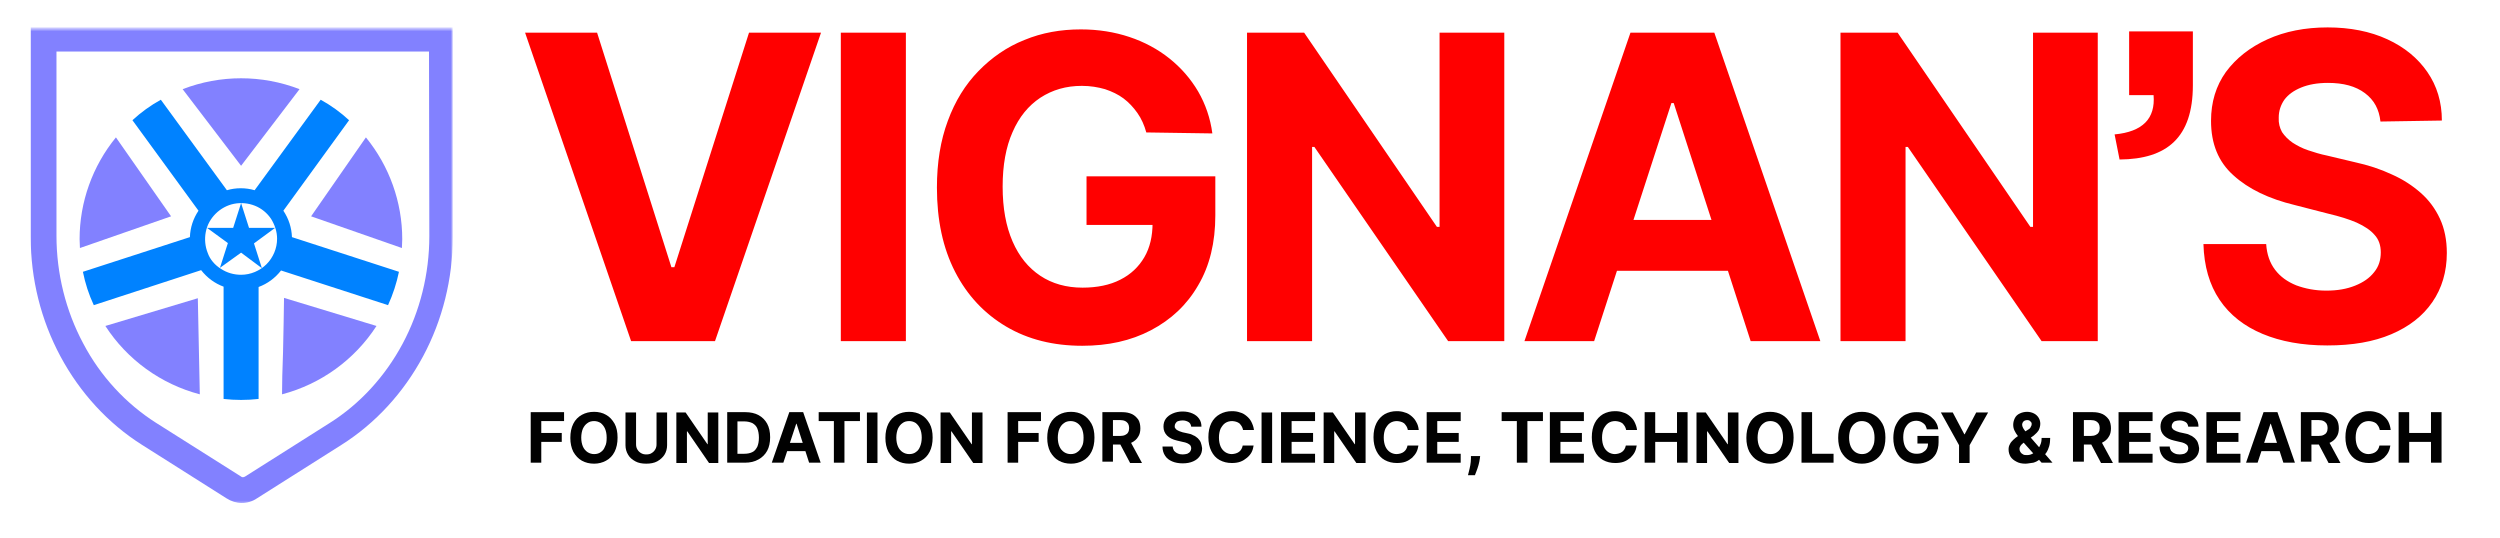 <svg width="757" height="163" viewBox="0 0 757 163" fill="none" xmlns="http://www.w3.org/2000/svg">
<path d="M180.8 9.901L203.3 80.901H204.2L226.8 9.901H248.6L216.5 103.301H191.1L159 9.901H180.8ZM274.3 9.901V103.301H254.6V9.901H274.3ZM347.1 40.101C346.5 37.901 345.6 35.901 344.4 34.201C343.2 32.501 341.8 31.001 340.2 29.801C338.6 28.601 336.7 27.701 334.6 27.001C332.5 26.401 330.2 26.001 327.6 26.001C322.8 26.001 318.7 27.201 315 29.601C311.4 32.001 308.6 35.401 306.6 40.001C304.6 44.501 303.6 50.001 303.6 56.501C303.6 63.001 304.6 68.501 306.6 73.101C308.6 77.701 311.4 81.101 315 83.501C318.6 85.901 322.9 87.101 327.8 87.101C332.2 87.101 336.1 86.301 339.2 84.701C342.4 83.101 344.8 80.801 346.5 77.901C348.2 75.001 349 71.501 349 67.501L353 68.101H329V53.401H368V65.201C368 73.401 366.3 80.501 362.8 86.401C359.4 92.301 354.6 96.801 348.5 100.001C342.4 103.201 335.5 104.701 327.7 104.701C319 104.701 311.3 102.801 304.7 98.901C298.1 95.001 292.9 89.501 289.2 82.301C285.5 75.101 283.7 66.601 283.7 56.801C283.7 49.201 284.8 42.501 287 36.601C289.2 30.601 292.3 25.601 296.3 21.501C300.3 17.401 304.9 14.201 310.2 12.101C315.5 9.901 321.2 8.901 327.3 8.901C332.6 8.901 337.5 9.701 342 11.201C346.5 12.701 350.6 14.901 354.1 17.701C357.6 20.501 360.5 23.801 362.8 27.701C365 31.501 366.5 35.801 367.1 40.401L347.1 40.101ZM455.5 9.901V103.301H438.5L398 44.501H397.3V103.301H377.6V9.901H394.9L435.1 68.701H435.9V9.901H455.5ZM482.7 103.301H461.6L493.7 9.901H519.1L551.2 103.301H530.1L506.8 31.201H506.1L482.7 103.301ZM481.4 66.601H531.2V82.001H481.4V66.601ZM635.2 9.901V103.301H618.2L577.7 44.501H577V103.301H557.3V9.901H574.6L614.8 68.701H615.6V9.901H635.2ZM720.8 36.801C720.4 33.101 718.9 30.301 716.1 28.201C713.3 26.101 709.6 25.101 704.9 25.101C701.7 25.101 699 25.601 696.8 26.501C694.6 27.401 692.9 28.601 691.7 30.201C690.6 31.801 690 33.601 690 35.601C689.9 37.301 690.3 38.701 691 40.001C691.8 41.201 692.9 42.301 694.2 43.201C695.6 44.101 697.1 44.901 698.9 45.501C700.7 46.101 702.6 46.701 704.6 47.101L713 49.101C717.1 50.001 720.8 51.201 724.2 52.801C727.6 54.301 730.5 56.201 733 58.401C735.5 60.601 737.4 63.201 738.8 66.201C740.2 69.201 740.9 72.701 740.9 76.601C740.9 82.301 739.4 87.301 736.5 91.501C733.6 95.701 729.5 98.901 724.1 101.201C718.7 103.501 712.3 104.601 704.7 104.601C697.1 104.601 690.6 103.401 685.1 101.101C679.6 98.801 675.2 95.401 672.1 90.801C669 86.201 667.4 80.601 667.2 73.901H686.2C686.4 77.001 687.3 79.601 688.9 81.701C690.5 83.801 692.6 85.301 695.3 86.401C698 87.401 701 88.001 704.4 88.001C707.8 88.001 710.6 87.501 713.1 86.501C715.6 85.501 717.5 84.201 718.9 82.401C720.3 80.701 720.9 78.701 720.9 76.401C720.9 74.301 720.3 72.501 719 71.101C717.8 69.701 716 68.501 713.6 67.401C711.3 66.401 708.4 65.501 705 64.701L694.9 62.101C687 60.201 680.8 57.201 676.3 53.101C671.7 49.001 669.5 43.501 669.5 36.601C669.5 30.901 671 26.001 674 21.801C677.1 17.601 681.3 14.301 686.6 11.901C691.9 9.501 698 8.301 704.8 8.301C711.6 8.301 717.7 9.501 722.9 11.901C728.1 14.301 732.1 17.601 735 21.801C737.9 26.001 739.4 30.901 739.4 36.501L720.8 36.801Z" fill="#FF0000"/>
<path d="M640.301 40.7C648.801 39.9 652.701 35.9 652.101 28.8H644.701V9.5H664.001V25.8C664.001 41.7 656.101 48.2 641.801 48.3L640.301 40.7Z" fill="#FF0000"/>
<path d="M726.301 140.101V124.801H729.501V131.101H736.101V124.801H739.301V140.101H736.101V133.801H729.501V140.101H726.301Z" fill="#010101"/>
<path d="M723.899 130.2H720.599C720.499 129.8 720.399 129.4 720.199 129.1C719.999 128.8 719.799 128.5 719.499 128.2C719.199 128 718.899 127.8 718.499 127.7C718.099 127.6 717.699 127.5 717.299 127.5C716.499 127.5 715.799 127.7 715.199 128.1C714.599 128.5 714.199 129.1 713.799 129.8C713.499 130.5 713.299 131.4 713.299 132.5C713.299 133.6 713.499 134.5 713.799 135.2C714.099 135.9 714.599 136.5 715.199 136.9C715.799 137.3 716.499 137.5 717.199 137.5C717.599 137.5 717.999 137.4 718.399 137.3C718.799 137.2 719.099 137 719.399 136.8C719.699 136.6 719.899 136.3 720.099 136C720.299 135.7 720.399 135.3 720.499 134.9H723.799C723.699 135.6 723.499 136.3 723.199 136.9C722.899 137.5 722.399 138.1 721.899 138.6C721.299 139.1 720.699 139.5 719.899 139.8C719.099 140.1 718.199 140.2 717.299 140.2C715.899 140.2 714.699 139.9 713.599 139.3C712.499 138.7 711.699 137.8 711.099 136.6C710.499 135.4 710.199 134 710.199 132.4C710.199 130.7 710.499 129.3 711.099 128.1C711.699 126.9 712.599 126 713.699 125.4C714.799 124.8 715.999 124.5 717.299 124.5C718.199 124.5 718.999 124.6 719.799 124.9C720.599 125.1 721.199 125.5 721.799 126C722.399 126.5 722.899 127.1 723.199 127.7C723.599 128.5 723.799 129.3 723.899 130.2Z" fill="#010101"/>
<path d="M696.699 140.101V124.801H702.699C703.899 124.801 704.799 125.001 705.699 125.401C706.499 125.801 707.099 126.401 707.599 127.101C707.999 127.801 708.199 128.701 708.199 129.701C708.199 130.701 707.999 131.601 707.499 132.301C707.099 133.001 706.399 133.601 705.599 134.001C704.799 134.401 703.799 134.601 702.599 134.601H698.599V132.001H702.099C702.699 132.001 703.199 131.901 703.599 131.701C703.999 131.501 704.299 131.301 704.499 130.901C704.699 130.601 704.799 130.101 704.799 129.601C704.799 129.101 704.699 128.701 704.499 128.301C704.299 128.001 703.999 127.701 703.599 127.501C703.199 127.301 702.699 127.201 702.099 127.201H699.899V139.801H696.699V140.101ZM704.899 133.201L708.699 140.201H705.099L701.399 133.201H704.899Z" fill="#010101"/>
<path d="M683.602 140.101H680.102L685.402 124.801H689.602L694.902 140.101H691.402L687.602 128.301H687.502L683.602 140.101ZM683.402 134.101H691.602V136.601H683.402V134.101Z" fill="#010101"/>
<path d="M668.102 140.101V124.801H678.402V127.501H671.302V131.101H677.802V133.801H671.302V137.401H678.402V140.101H668.102Z" fill="#010101"/>
<path d="M662.598 129.202C662.498 128.602 662.298 128.102 661.798 127.802C661.298 127.502 660.698 127.302 659.998 127.302C659.498 127.302 658.998 127.402 658.698 127.502C658.298 127.602 658.098 127.802 657.898 128.102C657.698 128.402 657.598 128.702 657.598 129.002C657.598 129.302 657.598 129.502 657.798 129.702C657.898 129.902 658.098 130.102 658.298 130.202C658.498 130.302 658.798 130.502 659.098 130.602C659.398 130.702 659.698 130.802 659.998 130.902L661.398 131.202C662.098 131.302 662.698 131.502 663.198 131.802C663.798 132.002 664.198 132.402 664.598 132.702C664.998 133.102 665.298 133.502 665.498 134.002C665.698 134.502 665.798 135.102 665.898 135.702C665.898 136.602 665.698 137.402 665.198 138.102C664.698 138.802 664.098 139.302 663.198 139.702C662.298 140.102 661.298 140.302 659.998 140.302C658.798 140.302 657.698 140.102 656.798 139.702C655.898 139.302 655.198 138.802 654.698 138.002C654.198 137.302 653.898 136.302 653.898 135.202H656.998C656.998 135.702 657.198 136.102 657.398 136.502C657.698 136.802 657.998 137.102 658.498 137.302C658.898 137.502 659.398 137.602 659.998 137.602C660.498 137.602 660.998 137.502 661.398 137.402C661.798 137.202 662.098 137.002 662.298 136.702C662.498 136.402 662.598 136.102 662.598 135.702C662.598 135.402 662.498 135.102 662.298 134.802C662.098 134.602 661.798 134.402 661.398 134.202C660.998 134.002 660.498 133.902 659.998 133.802L658.298 133.402C656.998 133.102 655.998 132.602 655.298 131.902C654.598 131.202 654.198 130.302 654.198 129.202C654.198 128.302 654.398 127.502 654.898 126.802C655.398 126.102 656.098 125.602 656.998 125.202C657.898 124.802 658.898 124.602 659.998 124.602C661.098 124.602 662.098 124.802 662.998 125.202C663.898 125.602 664.498 126.102 664.998 126.802C665.498 127.502 665.698 128.302 665.698 129.202H662.598Z" fill="#010101"/>
<path d="M641.5 140.101V124.801H651.8V127.501H644.7V131.101H651.2V133.801H644.7V137.401H651.8V140.101H641.5Z" fill="#010101"/>
<path d="M627.699 140.101V124.801H633.699C634.899 124.801 635.799 125.001 636.699 125.401C637.499 125.801 638.099 126.401 638.599 127.101C638.999 127.801 639.199 128.701 639.199 129.701C639.199 130.701 638.999 131.601 638.499 132.301C638.099 133.001 637.399 133.601 636.599 134.001C635.799 134.401 634.799 134.601 633.599 134.601H629.599V132.001H633.099C633.699 132.001 634.199 131.901 634.599 131.701C634.999 131.501 635.299 131.301 635.499 130.901C635.699 130.601 635.799 130.101 635.799 129.601C635.799 129.101 635.699 128.701 635.499 128.301C635.299 128.001 634.999 127.701 634.599 127.501C634.199 127.301 633.699 127.201 633.099 127.201H630.999V139.801H627.699V140.101ZM635.999 133.201L639.799 140.201H636.199L632.499 133.201H635.999Z" fill="#010101"/>
<path d="M613.299 140.401C612.199 140.401 611.299 140.201 610.599 139.801C609.799 139.401 609.199 138.901 608.799 138.301C608.399 137.601 608.199 136.901 608.199 136.101C608.199 135.501 608.299 135.001 608.599 134.501C608.799 134.001 609.199 133.601 609.599 133.201C609.999 132.801 610.499 132.401 611.099 132.001L614.099 130.101C614.499 129.901 614.799 129.601 614.899 129.301C615.099 129.001 615.199 128.701 615.199 128.401C615.199 128.101 615.099 127.801 614.799 127.601C614.599 127.301 614.199 127.201 613.799 127.201C613.499 127.201 613.199 127.301 612.999 127.401C612.799 127.501 612.599 127.701 612.499 127.901C612.399 128.101 612.299 128.301 612.299 128.601C612.299 128.901 612.399 129.201 612.599 129.601C612.799 129.901 612.999 130.301 613.299 130.601C613.599 131.001 613.899 131.401 614.299 131.801L621.499 140.101H618.199L612.199 133.401C611.799 132.901 611.399 132.501 610.999 132.001C610.599 131.501 610.299 131.001 609.999 130.401C609.699 129.801 609.599 129.201 609.599 128.601C609.599 127.901 609.799 127.201 610.099 126.601C610.399 126.001 610.899 125.501 611.599 125.201C612.199 124.901 612.999 124.701 613.799 124.701C614.599 124.701 615.299 124.901 615.899 125.201C616.499 125.501 616.999 126.001 617.299 126.501C617.599 127.001 617.799 127.601 617.799 128.301C617.799 129.001 617.599 129.701 617.299 130.301C616.899 130.901 616.399 131.401 615.799 131.901L612.699 134.101C612.299 134.401 611.999 134.701 611.799 135.001C611.599 135.301 611.499 135.601 611.499 135.901C611.499 136.301 611.599 136.601 611.799 136.901C611.999 137.201 612.199 137.401 612.599 137.601C612.899 137.801 613.299 137.801 613.799 137.801C614.299 137.801 614.899 137.701 615.399 137.401C615.899 137.201 616.399 136.801 616.799 136.301C617.199 135.801 617.599 135.301 617.799 134.701C618.099 134.101 618.199 133.401 618.199 132.601H620.799C620.799 133.501 620.699 134.401 620.499 135.101C620.299 135.801 619.999 136.501 619.599 137.101C619.199 137.701 618.799 138.101 618.399 138.501C618.299 138.601 618.099 138.701 617.999 138.801C617.899 138.901 617.699 139.001 617.599 139.101C616.999 139.601 616.399 139.901 615.699 140.101C614.699 140.201 613.999 140.401 613.299 140.401Z" fill="#010101"/>
<path d="M587.699 124.9H591.299L594.799 131.5H594.899L598.399 124.9H601.999L596.399 134.8V140.2H593.199V134.8L587.699 124.9Z" fill="#010101"/>
<path d="M583.401 129.801C583.301 129.401 583.101 129.101 583.001 128.801C582.801 128.501 582.601 128.301 582.301 128.101C582.001 127.901 581.701 127.701 581.401 127.601C581.101 127.501 580.701 127.401 580.301 127.401C579.501 127.401 578.801 127.601 578.201 128.001C577.601 128.401 577.201 129.001 576.801 129.701C576.501 130.401 576.301 131.301 576.301 132.401C576.301 133.501 576.501 134.401 576.801 135.101C577.101 135.801 577.601 136.401 578.201 136.801C578.801 137.201 579.501 137.401 580.301 137.401C581.001 137.401 581.701 137.301 582.201 137.001C582.701 136.701 583.101 136.401 583.401 135.901C583.701 135.401 583.801 134.901 583.801 134.201L584.501 134.301H580.601V132.001H587.001V133.901C587.001 135.201 586.701 136.401 586.201 137.401C585.601 138.401 584.901 139.101 583.901 139.601C582.901 140.101 581.801 140.401 580.501 140.401C579.101 140.401 577.801 140.101 576.701 139.501C575.601 138.901 574.801 138.001 574.201 136.801C573.601 135.601 573.301 134.201 573.301 132.601C573.301 131.401 573.501 130.301 573.801 129.301C574.201 128.301 574.701 127.501 575.301 126.801C576.001 126.101 576.701 125.601 577.601 125.301C578.501 124.901 579.401 124.801 580.401 124.801C581.301 124.801 582.101 124.901 582.801 125.201C583.501 125.401 584.201 125.801 584.801 126.301C585.401 126.801 585.901 127.301 586.201 127.901C586.601 128.501 586.801 129.201 586.901 130.001H583.401V129.801Z" fill="#010101"/>
<path d="M570.902 132.501C570.902 134.201 570.602 135.601 570.002 136.801C569.402 138.001 568.502 138.901 567.402 139.501C566.302 140.101 565.102 140.401 563.802 140.401C562.402 140.401 561.202 140.101 560.102 139.501C559.002 138.901 558.202 138.001 557.502 136.801C556.902 135.601 556.602 134.201 556.602 132.601C556.602 130.901 556.902 129.501 557.502 128.301C558.102 127.101 559.002 126.201 560.102 125.601C561.202 125.001 562.402 124.701 563.802 124.701C565.102 124.701 566.402 125.001 567.402 125.601C568.502 126.201 569.302 127.101 570.002 128.301C570.602 129.401 570.902 130.801 570.902 132.501ZM567.602 132.501C567.602 131.401 567.402 130.501 567.102 129.801C566.802 129.101 566.302 128.501 565.802 128.101C565.202 127.701 564.502 127.501 563.802 127.501C563.002 127.501 562.302 127.701 561.802 128.101C561.202 128.501 560.802 129.001 560.402 129.801C560.102 130.501 559.902 131.501 559.902 132.501C559.902 133.601 560.102 134.501 560.402 135.201C560.702 135.901 561.202 136.501 561.802 136.901C562.402 137.301 563.102 137.501 563.802 137.501C564.602 137.501 565.302 137.301 565.802 136.901C566.402 136.501 566.802 136.001 567.102 135.201C567.502 134.501 567.602 133.601 567.602 132.501Z" fill="#010101"/>
<path d="M545.5 140.101V124.801H548.7V137.401H555.2V140.101H545.5Z" fill="#010101"/>
<path d="M543.101 132.501C543.101 134.201 542.801 135.601 542.201 136.801C541.601 138.001 540.701 138.901 539.601 139.501C538.501 140.101 537.301 140.401 536.001 140.401C534.601 140.401 533.401 140.101 532.301 139.501C531.201 138.901 530.401 138.001 529.701 136.801C529.101 135.601 528.801 134.201 528.801 132.601C528.801 130.901 529.101 129.501 529.701 128.301C530.301 127.101 531.201 126.201 532.301 125.601C533.401 125.001 534.601 124.701 536.001 124.701C537.301 124.701 538.601 125.001 539.601 125.601C540.701 126.201 541.501 127.101 542.201 128.301C542.801 129.401 543.101 130.801 543.101 132.501ZM539.901 132.501C539.901 131.401 539.701 130.501 539.401 129.801C539.101 129.101 538.601 128.501 538.101 128.101C537.501 127.701 536.801 127.501 536.101 127.501C535.301 127.501 534.601 127.701 534.101 128.101C533.501 128.501 533.101 129.001 532.701 129.801C532.401 130.501 532.201 131.501 532.201 132.501C532.201 133.601 532.401 134.501 532.701 135.201C533.001 135.901 533.501 136.501 534.101 136.901C534.701 137.301 535.401 137.501 536.101 137.501C536.901 137.501 537.601 137.301 538.101 136.901C538.701 136.501 539.101 136.001 539.401 135.201C539.701 134.501 539.901 133.601 539.901 132.501Z" fill="#010101"/>
<path d="M526.399 124.9V140.2H523.599L516.999 130.6H516.899V140.2H513.699V124.9H516.499L523.099 134.5H523.199V124.9H526.399Z" fill="#010101"/>
<path d="M498 140.101V124.801H501.2V131.101H507.8V124.801H511V140.101H507.8V133.801H501.2V140.101H498Z" fill="#010101"/>
<path d="M495.7 130.2H492.4C492.3 129.8 492.2 129.4 492 129.1C491.8 128.8 491.6 128.5 491.3 128.2C491 128 490.7 127.8 490.3 127.7C489.9 127.6 489.5 127.5 489.1 127.5C488.3 127.5 487.6 127.7 487 128.1C486.4 128.5 486 129.1 485.6 129.8C485.3 130.5 485.1 131.4 485.1 132.5C485.1 133.6 485.3 134.5 485.6 135.2C485.9 135.9 486.4 136.5 487 136.9C487.6 137.3 488.3 137.5 489 137.5C489.4 137.5 489.8 137.4 490.2 137.3C490.6 137.2 490.9 137 491.2 136.8C491.5 136.6 491.7 136.3 491.9 136C492.1 135.7 492.2 135.3 492.3 134.9H495.6C495.5 135.6 495.3 136.3 495 136.9C494.7 137.5 494.2 138.1 493.7 138.6C493.1 139.1 492.5 139.5 491.7 139.8C490.9 140.1 490 140.2 489.1 140.2C487.7 140.2 486.5 139.9 485.4 139.3C484.3 138.7 483.5 137.8 482.9 136.6C482.3 135.4 482 134 482 132.4C482 130.7 482.3 129.3 482.9 128.1C483.5 126.9 484.4 126 485.4 125.4C486.5 124.8 487.7 124.5 489 124.5C489.9 124.5 490.7 124.6 491.5 124.9C492.3 125.1 492.9 125.5 493.5 126C494.1 126.5 494.6 127.1 494.9 127.7C495.3 128.5 495.6 129.3 495.7 130.2Z" fill="#010101"/>
<path d="M469.301 140.101V124.801H479.601V127.501H472.501V131.101H479.001V133.801H472.501V137.401H479.601V140.101H469.301Z" fill="#010101"/>
<path d="M454.699 127.501V124.801H467.199V127.501H462.499V140.101H459.299V127.501H454.699Z" fill="#010101"/>
<path d="M448.2 138L448.1 138.8C448 139.5 447.9 140.1 447.7 140.8C447.5 141.5 447.3 142.1 447.1 142.6C446.9 143.1 446.7 143.6 446.6 143.9H444.5C444.6 143.6 444.7 143.2 444.8 142.7C444.9 142.2 445.1 141.6 445.2 140.9C445.3 140.2 445.4 139.6 445.4 138.9V138.1H448.2V138Z" fill="#010101"/>
<path d="M432 140.101V124.801H442.3V127.501H435.2V131.101H441.7V133.801H435.2V137.401H442.3V140.101H432Z" fill="#010101"/>
<path d="M429.598 130.2H426.298C426.198 129.8 426.098 129.4 425.898 129.1C425.698 128.8 425.498 128.5 425.198 128.2C424.898 128 424.598 127.8 424.198 127.7C423.798 127.6 423.398 127.5 422.998 127.5C422.198 127.5 421.498 127.7 420.898 128.1C420.298 128.5 419.898 129.1 419.498 129.8C419.198 130.5 418.998 131.4 418.998 132.5C418.998 133.6 419.198 134.5 419.498 135.2C419.798 135.9 420.298 136.5 420.898 136.9C421.498 137.3 422.198 137.5 422.898 137.5C423.298 137.5 423.698 137.4 424.098 137.3C424.498 137.2 424.798 137 425.098 136.8C425.398 136.6 425.598 136.3 425.798 136C425.998 135.7 426.098 135.3 426.198 134.9H429.498C429.398 135.6 429.198 136.3 428.898 136.9C428.598 137.5 428.098 138.1 427.598 138.6C426.998 139.1 426.398 139.5 425.598 139.8C424.798 140.1 423.898 140.2 422.998 140.2C421.598 140.2 420.398 139.9 419.298 139.3C418.198 138.7 417.398 137.8 416.798 136.6C416.198 135.4 415.898 134 415.898 132.4C415.898 130.7 416.198 129.3 416.798 128.1C417.398 126.9 418.298 126 419.298 125.4C420.398 124.8 421.598 124.5 422.898 124.5C423.798 124.5 424.598 124.6 425.398 124.9C426.198 125.1 426.798 125.5 427.398 126C427.998 126.5 428.498 127.1 428.798 127.7C429.298 128.5 429.498 129.3 429.598 130.2Z" fill="#010101"/>
<path d="M413.501 124.9V140.2H410.701L404.101 130.6H404.001V140.2H400.801V124.9H403.601L410.201 134.5H410.301V124.9H413.501Z" fill="#010101"/>
<path d="M387.898 140.101V124.801H398.198V127.501H391.098V131.101H397.598V133.801H391.098V137.401H398.198V140.101H387.898Z" fill="#010101"/>
<path d="M385.2 124.9V140.2H382V124.9H385.2Z" fill="#010101"/>
<path d="M379.698 130.2H376.398C376.298 129.8 376.198 129.4 375.998 129.1C375.798 128.8 375.598 128.5 375.298 128.2C374.998 128 374.698 127.8 374.298 127.7C373.898 127.6 373.498 127.5 373.098 127.5C372.298 127.5 371.598 127.7 370.998 128.1C370.398 128.5 369.998 129.1 369.598 129.8C369.298 130.5 369.098 131.4 369.098 132.5C369.098 133.6 369.298 134.5 369.598 135.2C369.898 135.9 370.398 136.5 370.998 136.9C371.598 137.3 372.298 137.5 372.998 137.5C373.398 137.5 373.798 137.4 374.198 137.3C374.598 137.2 374.898 137 375.198 136.8C375.498 136.6 375.698 136.3 375.898 136C376.098 135.7 376.198 135.3 376.298 134.9H379.598C379.498 135.6 379.298 136.3 378.998 136.9C378.698 137.5 378.198 138.1 377.598 138.6C376.998 139.1 376.398 139.5 375.598 139.8C374.798 140.1 373.898 140.2 372.998 140.2C371.598 140.2 370.398 139.9 369.298 139.3C368.198 138.7 367.398 137.8 366.798 136.6C366.198 135.4 365.898 134 365.898 132.4C365.898 130.7 366.198 129.3 366.798 128.1C367.398 126.9 368.298 126 369.398 125.4C370.498 124.8 371.698 124.5 372.998 124.5C373.898 124.5 374.698 124.6 375.498 124.9C376.298 125.1 376.898 125.5 377.498 126C378.098 126.5 378.598 127.1 378.898 127.7C379.298 128.5 379.598 129.3 379.698 130.2Z" fill="#010101"/>
<path d="M360.7 129.202C360.6 128.602 360.4 128.102 359.9 127.802C359.4 127.502 358.8 127.302 358.1 127.302C357.6 127.302 357.1 127.402 356.8 127.502C356.4 127.602 356.2 127.802 356 128.102C355.8 128.402 355.7 128.702 355.7 129.002C355.7 129.302 355.7 129.502 355.9 129.702C356 129.902 356.2 130.102 356.4 130.202C356.6 130.302 356.9 130.502 357.2 130.602C357.5 130.702 357.8 130.802 358.1 130.902L359.5 131.202C360.2 131.302 360.8 131.502 361.3 131.802C361.9 132.002 362.3 132.402 362.7 132.702C363.1 133.102 363.4 133.502 363.6 134.002C363.8 134.502 363.9 135.102 364 135.702C364 136.602 363.8 137.402 363.3 138.102C362.8 138.802 362.2 139.302 361.3 139.702C360.4 140.102 359.4 140.302 358.1 140.302C356.9 140.302 355.8 140.102 354.9 139.702C354 139.302 353.3 138.802 352.8 138.002C352.3 137.302 352 136.302 352 135.202H355.1C355.1 135.702 355.3 136.102 355.5 136.502C355.8 136.802 356.1 137.102 356.6 137.302C357 137.502 357.5 137.602 358.1 137.602C358.6 137.602 359.1 137.502 359.5 137.402C359.9 137.202 360.2 137.002 360.4 136.702C360.6 136.402 360.7 136.102 360.7 135.702C360.7 135.402 360.6 135.102 360.4 134.802C360.2 134.602 359.9 134.402 359.5 134.202C359.1 134.002 358.6 133.902 358.1 133.802L356.4 133.402C355.1 133.102 354.1 132.602 353.4 131.902C352.7 131.202 352.3 130.302 352.3 129.202C352.3 128.302 352.5 127.502 353 126.802C353.5 126.102 354.2 125.602 355.1 125.202C356 124.802 357 124.602 358.1 124.602C359.2 124.602 360.2 124.802 361.1 125.202C362 125.602 362.6 126.102 363.1 126.802C363.6 127.502 363.8 128.302 363.8 129.202H360.7Z" fill="#010101"/>
<path d="M333.801 140.101V124.801H339.801C341.001 124.801 341.901 125.001 342.801 125.401C343.601 125.801 344.201 126.401 344.701 127.101C345.101 127.801 345.301 128.701 345.301 129.701C345.301 130.701 345.101 131.601 344.601 132.301C344.201 133.001 343.501 133.601 342.701 134.001C341.901 134.401 340.901 134.601 339.701 134.601H335.701V132.001H339.201C339.801 132.001 340.301 131.901 340.701 131.701C341.101 131.501 341.401 131.301 341.601 130.901C341.801 130.601 341.901 130.101 341.901 129.601C341.901 129.101 341.801 128.701 341.601 128.301C341.401 128.001 341.101 127.701 340.701 127.501C340.301 127.301 339.801 127.201 339.201 127.201H337.001V139.801H333.801V140.101ZM342.001 133.201L345.801 140.201H342.201L338.501 133.201H342.001Z" fill="#010101"/>
<path d="M331.402 132.501C331.402 134.201 331.102 135.601 330.502 136.801C329.902 138.001 329.002 138.901 327.902 139.501C326.802 140.101 325.602 140.401 324.302 140.401C322.902 140.401 321.702 140.101 320.602 139.501C319.502 138.901 318.702 138.001 318.002 136.801C317.402 135.601 317.102 134.201 317.102 132.601C317.102 130.901 317.402 129.501 318.002 128.301C318.602 127.101 319.502 126.201 320.602 125.601C321.702 125.001 322.902 124.701 324.302 124.701C325.602 124.701 326.902 125.001 327.902 125.601C329.002 126.201 329.802 127.101 330.502 128.301C331.102 129.401 331.402 130.801 331.402 132.501ZM328.102 132.501C328.102 131.401 327.902 130.501 327.602 129.801C327.302 129.101 326.802 128.501 326.202 128.101C325.602 127.701 324.902 127.501 324.202 127.501C323.402 127.501 322.702 127.701 322.202 128.101C321.602 128.501 321.202 129.001 320.802 129.801C320.502 130.501 320.302 131.501 320.302 132.501C320.302 133.601 320.502 134.501 320.802 135.201C321.102 135.901 321.602 136.501 322.202 136.901C322.802 137.301 323.502 137.501 324.202 137.501C325.002 137.501 325.702 137.301 326.202 136.901C326.802 136.501 327.202 136.001 327.602 135.201C328.002 134.501 328.102 133.601 328.102 132.501Z" fill="#010101"/>
<path d="M305.102 140.101V124.801H315.202V127.501H308.302V131.101H314.502V133.801H308.302V140.101H305.102Z" fill="#010101"/>
<path d="M297.501 124.9V140.2H294.701L288.101 130.6H288.001V140.2H284.801V124.9H287.601L294.201 134.5H294.301V124.9H297.501Z" fill="#010101"/>
<path d="M282.402 132.501C282.402 134.201 282.102 135.601 281.502 136.801C280.902 138.001 280.002 138.901 278.902 139.501C277.802 140.101 276.602 140.401 275.302 140.401C273.902 140.401 272.702 140.101 271.602 139.501C270.502 138.901 269.702 138.001 269.002 136.801C268.402 135.601 268.102 134.201 268.102 132.601C268.102 130.901 268.402 129.501 269.002 128.301C269.602 127.101 270.502 126.201 271.602 125.601C272.702 125.001 273.902 124.701 275.302 124.701C276.602 124.701 277.902 125.001 278.902 125.601C280.002 126.201 280.802 127.101 281.502 128.301C282.102 129.401 282.402 130.801 282.402 132.501ZM279.102 132.501C279.102 131.401 278.902 130.501 278.602 129.801C278.302 129.101 277.802 128.501 277.302 128.101C276.702 127.701 276.002 127.501 275.302 127.501C274.502 127.501 273.802 127.701 273.302 128.101C272.702 128.501 272.302 129.001 271.902 129.801C271.602 130.501 271.402 131.501 271.402 132.501C271.402 133.601 271.602 134.501 271.902 135.201C272.202 135.901 272.702 136.501 273.302 136.901C273.902 137.301 274.602 137.501 275.302 137.501C276.102 137.501 276.802 137.301 277.302 136.901C277.902 136.501 278.302 136.001 278.602 135.201C278.902 134.501 279.102 133.601 279.102 132.501Z" fill="#010101"/>
<path d="M265.7 124.9V140.2H262.5V124.9H265.7Z" fill="#010101"/>
<path d="M247.898 127.501V124.801H260.398V127.501H255.698V140.101H252.498V127.501H247.898Z" fill="#010101"/>
<path d="M237.199 140.101H233.699L238.999 124.801H243.199L248.499 140.101H244.999L241.199 128.301H241.099L237.199 140.101ZM236.999 134.101H245.199V136.601H236.999V134.101Z" fill="#010101"/>
<path d="M225.599 140.101H220.199V124.801H225.699C227.199 124.801 228.599 125.101 229.699 125.701C230.799 126.301 231.699 127.201 232.299 128.301C232.899 129.401 233.199 130.801 233.199 132.401C233.199 134.001 232.899 135.401 232.299 136.501C231.699 137.601 230.799 138.501 229.699 139.101C228.499 139.801 227.099 140.101 225.599 140.101ZM223.399 137.401H225.399C226.399 137.401 227.199 137.201 227.799 136.901C228.499 136.601 228.899 136.001 229.299 135.301C229.599 134.601 229.799 133.701 229.799 132.501C229.799 131.401 229.599 130.401 229.299 129.701C228.999 129.001 228.499 128.501 227.799 128.101C227.099 127.801 226.299 127.601 225.399 127.601H223.299V137.401H223.399Z" fill="#010101"/>
<path d="M217.501 124.9V140.2H214.701L208.101 130.6H208.001V140.2H204.801V124.9H207.601L214.201 134.5H214.301V124.9H217.501Z" fill="#010101"/>
<path d="M198.798 124.9H201.998V134.8C201.998 135.9 201.698 136.9 201.198 137.7C200.698 138.5 199.898 139.2 198.998 139.7C198.098 140.2 196.898 140.4 195.698 140.4C194.398 140.4 193.298 140.2 192.398 139.7C191.498 139.2 190.698 138.6 190.198 137.7C189.698 136.9 189.398 135.9 189.398 134.8V124.9H192.598V134.5C192.598 135.1 192.698 135.6 192.998 136.1C193.298 136.6 193.598 136.9 194.098 137.2C194.598 137.5 195.098 137.6 195.698 137.6C196.298 137.6 196.898 137.5 197.298 137.2C197.798 136.9 198.098 136.6 198.398 136.1C198.698 135.6 198.798 135.1 198.798 134.5V124.9Z" fill="#010101"/>
<path d="M186.999 132.501C186.999 134.201 186.699 135.601 186.099 136.801C185.499 138.001 184.599 138.901 183.499 139.501C182.399 140.101 181.199 140.401 179.899 140.401C178.499 140.401 177.299 140.101 176.199 139.501C175.099 138.901 174.299 138.001 173.599 136.801C172.999 135.601 172.699 134.201 172.699 132.601C172.699 130.901 172.999 129.501 173.599 128.301C174.199 127.101 175.099 126.201 176.199 125.601C177.299 125.001 178.499 124.701 179.899 124.701C181.199 124.701 182.499 125.001 183.499 125.601C184.599 126.201 185.399 127.101 186.099 128.301C186.699 129.401 186.999 130.801 186.999 132.501ZM183.699 132.501C183.699 131.401 183.499 130.501 183.199 129.801C182.899 129.101 182.399 128.501 181.899 128.101C181.299 127.701 180.599 127.501 179.899 127.501C179.099 127.501 178.399 127.701 177.899 128.101C177.299 128.501 176.899 129.001 176.499 129.801C176.199 130.501 175.999 131.501 175.999 132.501C175.999 133.601 176.199 134.501 176.499 135.201C176.799 135.901 177.299 136.501 177.899 136.901C178.499 137.301 179.199 137.501 179.899 137.501C180.699 137.501 181.399 137.301 181.899 136.901C182.499 136.501 182.899 136.001 183.199 135.201C183.599 134.501 183.699 133.601 183.699 132.501Z" fill="#010101"/>
<path d="M160.699 140.101V124.801H170.799V127.501H163.899V131.101H170.099V133.801H163.899V140.101H160.699Z" fill="#010101"/>
<mask id="mask0_1777_489" style="mask-type:luminance" maskUnits="userSpaceOnUse" x="9" y="8" width="128" height="145">
<path d="M137 8.602H9V152.602H137V8.602Z" fill="white"/>
</mask>
<g mask="url(#mask0_1777_489)">
<path fill-rule="evenodd" clip-rule="evenodd" d="M85.802 63.801C87.402 66.201 88.302 68.901 88.402 71.801L120.802 82.301C120.102 85.701 119.002 89.101 117.502 92.401L85.102 81.901C83.302 84.201 81.002 85.901 78.302 86.901V120.801C74.802 121.201 71.202 121.201 67.702 120.801V86.801C65.002 85.801 62.702 84.101 60.902 81.801L28.402 92.401C26.902 89.201 25.802 85.801 25.102 82.301L57.502 71.801C57.602 68.901 58.502 66.201 60.102 63.801L40.102 36.401C42.702 34.001 45.602 31.901 48.702 30.201L68.702 57.601C71.402 56.801 74.402 56.801 77.102 57.601L97.102 30.201C100.202 31.901 103.102 34.001 105.702 36.401L85.802 63.801ZM66.902 81.401C68.702 82.601 70.802 83.201 73.002 83.201C75.902 83.201 78.702 82.001 80.702 80.001C82.702 78.001 83.902 75.201 83.902 72.301C83.902 70.101 83.202 68.101 82.102 66.301C80.902 64.501 79.202 63.101 77.202 62.301C75.202 61.501 73.002 61.301 70.902 61.701C68.802 62.101 66.802 63.201 65.302 64.701C63.802 66.201 62.702 68.101 62.302 70.301C61.902 72.401 62.102 74.601 62.902 76.601C63.602 78.601 65.102 80.301 66.902 81.401ZM76.902 73.701L79.302 81.201L73.002 76.501L66.602 81.101L69.002 73.601L62.702 69.001H70.602L73.002 61.501L75.402 69.001H83.302L76.902 73.701Z" fill="#0082FF"/>
<path fill-rule="evenodd" clip-rule="evenodd" d="M73.001 50.201L90.701 27.001C79.301 22.601 66.701 22.601 55.301 27.001L73.001 50.201Z" fill="#8281FF"/>
<path fill-rule="evenodd" clip-rule="evenodd" d="M51.802 65.502L24.202 75.102C24.202 74.202 24.102 73.302 24.102 72.402C24.102 61.202 28.002 50.302 35.102 41.602L51.802 65.502Z" fill="#8281FF"/>
<path fill-rule="evenodd" clip-rule="evenodd" d="M31.902 98.701C38.502 108.901 48.702 116.301 60.502 119.401C60.402 112.601 60.002 97.001 59.902 90.301L31.902 98.701Z" fill="#8281FF"/>
<path fill-rule="evenodd" clip-rule="evenodd" d="M114.002 98.701C107.402 108.901 97.202 116.301 85.402 119.401C85.402 116.401 85.502 111.701 85.702 106.701C85.802 100.501 86.002 94.001 86.002 90.201L114.002 98.701Z" fill="#8281FF"/>
<path fill-rule="evenodd" clip-rule="evenodd" d="M121.699 75.102C121.699 74.202 121.799 73.302 121.799 72.402C121.799 61.202 117.899 50.302 110.799 41.602L94.199 65.502L121.699 75.102Z" fill="#8281FF"/>
<path fill-rule="evenodd" clip-rule="evenodd" d="M133.501 8.301H13.101H9.301V12.101V71.801C9.301 84.501 12.401 96.901 18.301 107.901C24.201 118.901 32.701 128.201 43.001 134.701L68.601 150.901C70.001 151.801 71.601 152.301 73.201 152.301C74.901 152.301 76.501 151.801 77.801 150.901L103.401 134.701C113.701 128.201 122.201 118.901 128.101 107.901C134.001 96.901 137.101 84.401 137.101 71.801V12.101V8.301H133.501ZM130.001 71.501C130.001 82.901 127.201 94.201 121.901 104.101C116.601 114.001 109.001 122.301 99.801 128.101L74.201 144.301C74.001 144.401 73.801 144.501 73.601 144.501C73.401 144.501 73.201 144.501 73.001 144.301L47.201 128.001C38.101 122.201 30.401 113.901 25.201 104.001C19.901 94.101 17.101 82.801 17.101 71.401V15.601H129.901L130.001 71.501Z" fill="#8281FF"/>
</g>
</svg>
